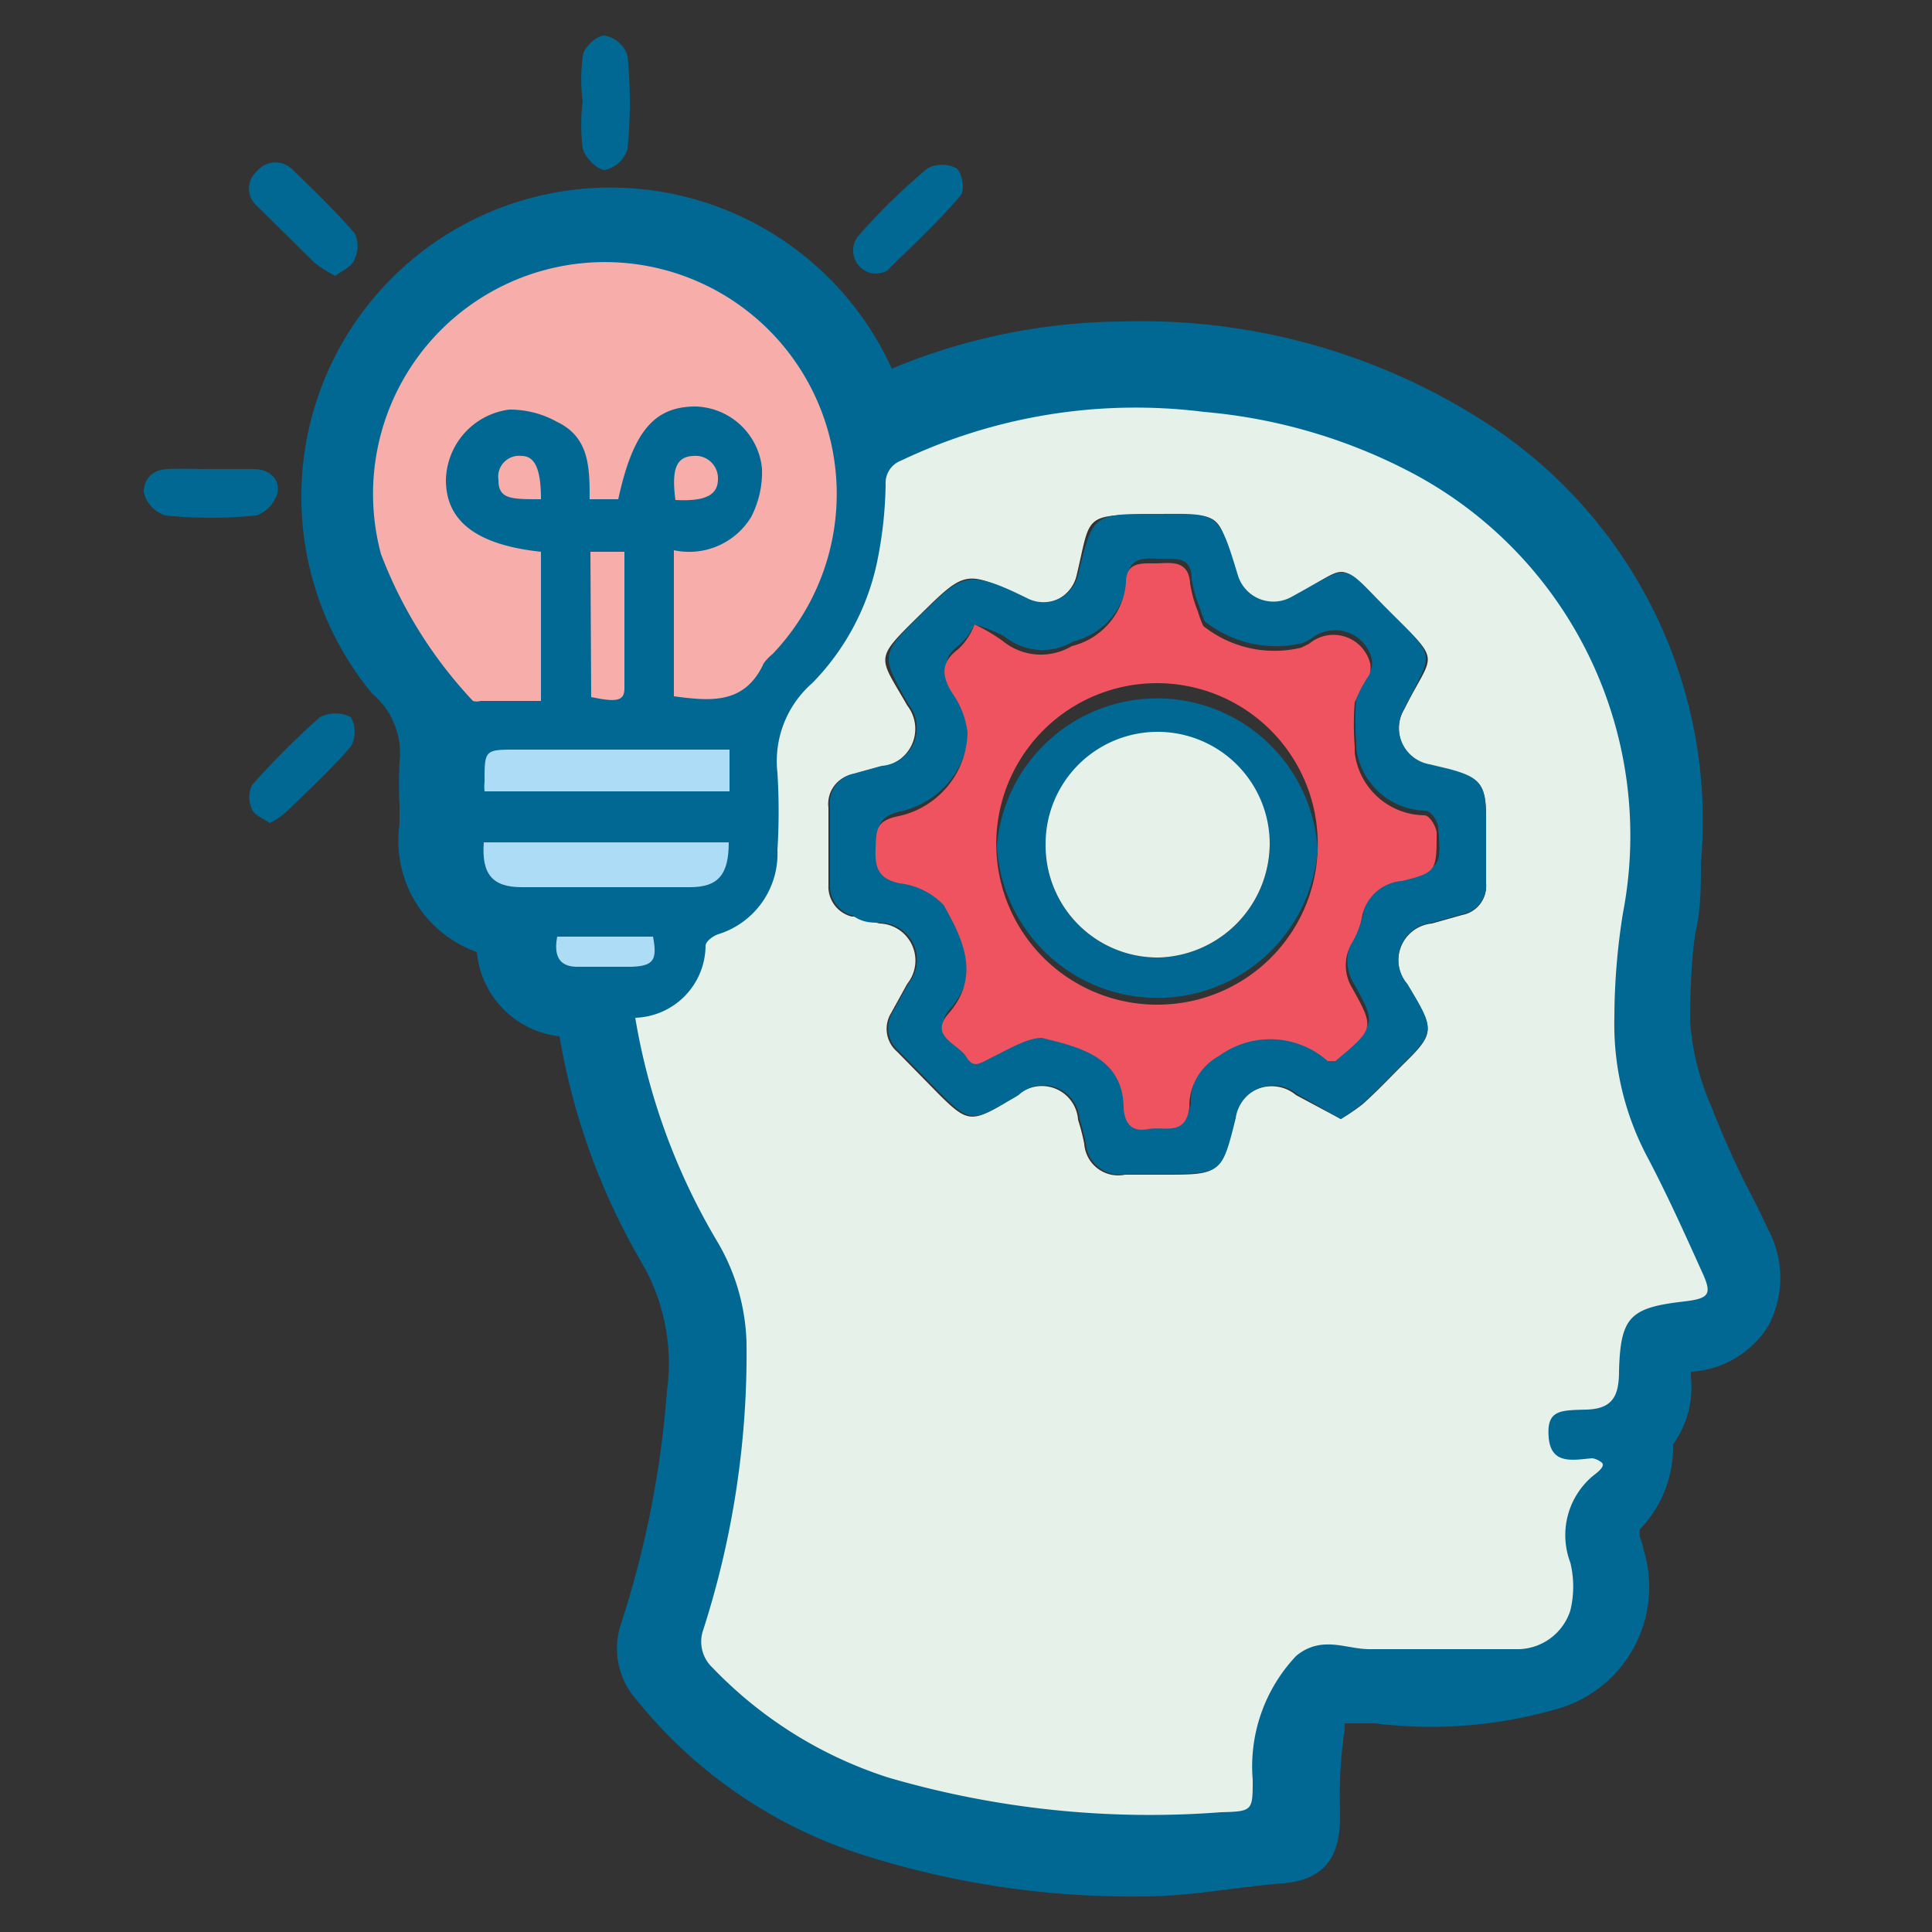 <svg id="Layer_1" data-name="Layer 1" xmlns="http://www.w3.org/2000/svg" viewBox="0 0 25 25"><rect x="0" y="0" width="25" height="25" fill="#333333" stroke="none"/><defs><style>.cls-1{fill:#006892;}.cls-2{fill:#e6f1ea;}.cls-3{fill:#f7aeab;}.cls-4{fill:#addcf6;}.cls-5{fill:#ef535f;}</style></defs><title>Inonite _export_25px</title><path class="cls-1" d="M14.77,24.54A11.45,11.45,0,0,1,11.16,24a6.16,6.16,0,0,1-2.92-2,1,1,0,0,1-.2-1,12.79,12.79,0,0,0,.59-3,2.59,2.59,0,0,0-.32-1.65,8.67,8.67,0,0,1-1.07-2.94,1.21,1.21,0,0,1-1.07-1.09,1.53,1.53,0,0,1-1-1.66c0-.08,0-.15,0-.23a5.51,5.51,0,0,1,0-.57,1,1,0,0,0-.35-.88,4,4,0,1,1,6.72-4.21,7.92,7.92,0,0,1,3-.61h0a8.21,8.21,0,0,1,4.61,1.26,6.13,6.13,0,0,1,2.86,5.75c0,.28,0,.57-.06.85s-.08.81-.08,1.2a3.36,3.36,0,0,0,.28,1.11,11.25,11.25,0,0,0,.51,1.13c.08.15.15.3.22.45a1.32,1.32,0,0,1,0,1.25,1.26,1.26,0,0,1-1,.59v.07a1.26,1.26,0,0,1-.23.87,1.54,1.54,0,0,1-.43,1.1v0a.44.44,0,0,0,0,.1.84.84,0,0,1,.05.17,1.64,1.64,0,0,1-1.18,2.07,5.85,5.85,0,0,1-2.3.17H17.8l-.18,0H17.4a.64.64,0,0,0,0,.07,5.94,5.94,0,0,0-.06,1.05v.08c0,.4-.1.82-.74.87S15.42,24.54,14.77,24.54ZM9.49,21.3l0,0a5,5,0,0,0,2.09,1.31,11.76,11.76,0,0,0,4.22.42h0a2.51,2.51,0,0,1,.69-1.89,1,1,0,0,1,.64-.27,1.51,1.51,0,0,1,.39,0l.2,0h.17c.58,0,1.17,0,1.74,0a.3.3,0,0,0,.29-.2.84.84,0,0,0,0-.41A1.51,1.51,0,0,1,20,19.21a.68.68,0,0,1-.36-.58.71.71,0,0,1,.16-.54,1,1,0,0,1,.72-.26h0s0,0,0-.09c0-.85.25-1.16,1-1.28l-.07-.14c-.18-.4-.37-.81-.57-1.2a4,4,0,0,1-.46-1.95,9.59,9.59,0,0,1,.12-1.42,4.89,4.89,0,0,0-2.51-5.23,6.63,6.63,0,0,0-2.57-.77,6.74,6.74,0,0,0-3.67.58,5.5,5.5,0,0,1-.12,1,3.56,3.56,0,0,1-.95,1.76,1,1,0,0,0-.33.85c0,.27,0,.54,0,.8V11a1.49,1.49,0,0,1-1,1.45,1.23,1.23,0,0,1-.83,1,7.84,7.84,0,0,0,1,2.46,3.1,3.1,0,0,1,.43,1.48,12.35,12.35,0,0,1-.57,3.84A.18.18,0,0,0,9.49,21.3Zm-.67-9.41v0l0,0ZM6,9.42v0l0,0Zm.39-.75h.19V7.49c-1-.22-1.19-.81-1.19-1.3a1.34,1.34,0,0,1,1.2-1.32,1.68,1.68,0,0,1,.84.22,1.2,1.2,0,0,1,.47.48A1.15,1.15,0,0,1,9,4.85H9A1.28,1.28,0,0,1,10.28,6a1.56,1.56,0,0,1-.18.85,1.18,1.18,0,0,1-1,.64V8.64a.32.32,0,0,0,.37-.21.76.76,0,0,1,.18-.23l0,0a2.6,2.6,0,0,0-3-4.12A2.64,2.64,0,0,0,5.32,7,3.08,3.08,0,0,0,6,8.24C6.14,8.38,6.26,8.52,6.37,8.67ZM9,6.05Z"/><path class="cls-1" d="M4.34,3.57a1.59,1.59,0,0,1-.27-.17l-.74-.73a.3.3,0,0,1,0-.46.31.31,0,0,1,.47,0c.27.26.54.52.79.81a.38.38,0,0,1,0,.33C4.56,3.45,4.43,3.5,4.34,3.57Z"/><path class="cls-1" d="M2.74,6.07c.19,0,.37,0,.55,0s.34.12.3.31a.44.44,0,0,1-.27.29,5.82,5.82,0,0,1-1.18,0,.42.42,0,0,1-.28-.3c0-.18.12-.29.3-.3S2.55,6.07,2.74,6.07Z"/><path class="cls-1" d="M11.36,3.54a.3.3,0,0,1-.26-.48A8.12,8.12,0,0,1,12,2.18a.4.4,0,0,1,.38,0c.07.06.11.29.05.35-.28.33-.6.63-.91.93C11.47,3.53,11.4,3.53,11.36,3.54Z"/><path class="cls-1" d="M3.49,10.65c-.08-.06-.2-.1-.23-.18a.37.37,0,0,1,0-.31,10.44,10.44,0,0,1,.88-.88.44.44,0,0,1,.4,0,.39.39,0,0,1,0,.38c-.26.3-.55.57-.83.84A.9.9,0,0,1,3.49,10.65Z"/><path class="cls-1" d="M7.54,1.31a2.17,2.17,0,0,1,0-.57c0-.12.18-.28.28-.28a.38.38,0,0,1,.3.26,6.12,6.12,0,0,1,0,1.21.4.4,0,0,1-.29.27c-.1,0-.26-.16-.29-.28A2.47,2.47,0,0,1,7.54,1.31Z"/><path class="cls-2" d="M8.22,13.17a.94.94,0,0,0,.91-.93c0-.06.1-.13.16-.15A1.09,1.09,0,0,0,10.06,11a8.17,8.17,0,0,0,0-1,1.34,1.34,0,0,1,.45-1.16,3.17,3.17,0,0,0,.84-1.57,5.34,5.34,0,0,0,.11-1,.31.31,0,0,1,.2-.31,7.06,7.06,0,0,1,3.92-.63,7.07,7.07,0,0,1,2.73.81A5.31,5.31,0,0,1,21,11.82a8.68,8.68,0,0,0-.11,1.35,3.66,3.66,0,0,0,.41,1.77c.26.49.49,1,.72,1.51.14.3.1.35-.22.39-.71.08-.83.2-.85.9,0,.32-.08.49-.42.5s-.52,0-.49.36.32.29.56.27c0,0,.05,0,.12.05s-.06.14-.11.18a1,1,0,0,0-.29,1.12,1.31,1.31,0,0,1,0,.62.72.72,0,0,1-.66.5c-.65,0-1.29,0-1.94,0-.19,0-.38-.07-.57-.06a.61.61,0,0,0-.38.15,2.08,2.08,0,0,0-.56,1.6c0,.4,0,.41-.41.42A12.07,12.07,0,0,1,11.49,23a5.46,5.46,0,0,1-2.27-1.42.46.46,0,0,1-.12-.49,11.68,11.68,0,0,0,.56-3.71,2.71,2.71,0,0,0-.37-1.3A8.35,8.35,0,0,1,8.22,13.17Zm9.13,1.31a2.67,2.67,0,0,0,.28-.19c.18-.16.35-.34.52-.51.41-.4.41-.45.12-.94l-.06-.1a.48.48,0,0,1,.32-.79l.39-.11a.38.38,0,0,0,.31-.4v-.87c0-.41-.07-.5-.48-.61L18.5,9.9a.48.48,0,0,1-.33-.72c.37-.75.51-.58-.2-1.27s-.46-.61-1.27-.17A.48.48,0,0,1,16,7.46c-.26-.86-.14-.8-1.07-.8s-.81,0-1,.79a.46.46,0,0,1-.66.3c-.77-.38-.77-.38-1.37.21s-.53.52-.16,1.17a.49.49,0,0,1-.35.79l-.36.1a.39.39,0,0,0-.31.43q0,.5,0,1a.4.4,0,0,0,.3.41c.12,0,.24.06.36.09a.48.48,0,0,1,.36.78l-.21.38a.39.39,0,0,0,.08.5l.53.54c.38.38.43.38.9.1l.12-.07a.47.47,0,0,1,.79.31,2.81,2.81,0,0,1,.08.31.44.44,0,0,0,.53.4h.49c.74,0,.74,0,.92-.72a.49.49,0,0,1,.8-.31Z"/><path class="cls-3" d="M7,7.14V9.07H6.22a.18.18,0,0,1-.1,0,5.76,5.76,0,0,1-1.19-1.9A3,3,0,1,1,10,8.46s-.11.09-.13.15c-.25.51-.69.46-1.15.4V7.12a.94.94,0,0,0,1-.43,1.26,1.26,0,0,0,.14-.63A.89.89,0,0,0,9,5.26c-.54,0-.81.33-1,1.2H7.63c0-.4,0-.8-.42-1a1.25,1.25,0,0,0-.62-.16.94.94,0,0,0-.82.91C5.77,6.74,6.16,7.05,7,7.14Z"/><path class="cls-4" d="M9.44,9.7v.54H6.27a.53.53,0,0,1,0-.12c0-.41,0-.42.39-.42Z"/><path class="cls-4" d="M9.43,10.9c0,.41-.13.58-.5.58H6.75c-.38,0-.52-.17-.49-.58Z"/><path class="cls-3" d="M7.64,7.14h.44c0,.6,0,1.18,0,1.77,0,.16-.1.18-.43.11Z"/><path class="cls-4" d="M7.21,12.12H8.45c.06.31,0,.38-.28.39H7.5C7.25,12.52,7.16,12.39,7.21,12.12Z"/><path class="cls-3" d="M7,6.46c-.39,0-.55,0-.55-.25a.27.27,0,0,1,.3-.31C6.93,5.9,7,6.09,7,6.46Z"/><path class="cls-3" d="M8.74,6.47c-.05-.38,0-.56.23-.57a.29.29,0,0,1,.32.3C9.29,6.41,9.12,6.49,8.74,6.47Z"/><path class="cls-1" d="M17.35,14.48l-.56-.32a.49.49,0,0,0-.8.31c-.18.72-.18.72-.92.72h-.49a.44.44,0,0,1-.53-.4,2.81,2.81,0,0,0-.08-.31.47.47,0,0,0-.79-.31l-.12.07c-.47.28-.52.28-.9-.1l-.53-.54a.39.39,0,0,1-.08-.5l.21-.38a.48.48,0,0,0-.36-.78c-.12,0-.24,0-.36-.09a.4.4,0,0,1-.3-.41q0-.49,0-1a.39.39,0,0,1,.31-.43l.36-.1a.49.49,0,0,0,.35-.79c-.37-.65-.37-.65.16-1.17s.6-.59,1.37-.21a.46.46,0,0,0,.66-.3c.19-.79.19-.79,1-.79s.81-.06,1.07.8a.48.48,0,0,0,.68.28c.81-.44.63-.47,1.27.17s.57.52.2,1.27a.48.48,0,0,0,.33.72l.25.06c.41.11.47.2.48.61v.87a.38.38,0,0,1-.31.4l-.39.11a.48.48,0,0,0-.32.79l.06.1c.29.49.29.54-.12.94-.17.17-.34.35-.52.51A2.67,2.67,0,0,1,17.35,14.48Zm-4.74-6.4a.83.83,0,0,1-.19.26c-.23.17-.22.35-.07.58a1.1,1.1,0,0,1,.19.5,1.13,1.13,0,0,1-.89,1.08c-.27.06-.3.19-.3.42s0,.39.31.45a.94.94,0,0,1,.57.28c.23.44.5.91.06,1.41-.25.29.13.38.23.55s.22.09.36,0,.44-.28.62-.24c.49.12,1,.25,1.06.92,0,.2.11.29.32.26s.48.1.53-.28a.74.74,0,0,1,.39-.67,1.12,1.12,0,0,1,1.4.07l.1,0c.5-.42.51-.42.22-.94a.57.57,0,0,1,0-.6,1.11,1.11,0,0,0,.12-.3.57.57,0,0,1,.52-.49c.49-.11.49-.13.45-.63,0-.08-.09-.21-.16-.22a.92.92,0,0,1-.9-.81s0-.05,0-.08a3.58,3.58,0,0,1,0-.57,1.78,1.78,0,0,1,.19-.36.28.28,0,0,0,0-.18.49.49,0,0,0-.78-.22l-.1.05a1.48,1.48,0,0,1-1.27-.28,1.46,1.46,0,0,1-.07-.19,1.61,1.61,0,0,1-.1-.36c0-.32-.25-.25-.45-.26s-.36,0-.38.25a.92.92,0,0,1-.7.82.78.78,0,0,1-.9-.07A2.29,2.29,0,0,0,12.61,8.08Z"/><path class="cls-5" d="M12.61,8.08a2.29,2.29,0,0,1,.36.21.78.78,0,0,0,.9.07.92.92,0,0,0,.7-.82c0-.27.2-.25.38-.25s.43-.06.45.26a1.61,1.61,0,0,0,.1.36,1.46,1.46,0,0,0,.07.19,1.48,1.48,0,0,0,1.27.28l.1-.05a.49.49,0,0,1,.78.22.28.28,0,0,1,0,.18,1.78,1.78,0,0,0-.19.36,3.58,3.58,0,0,0,0,.57s0,.05,0,.08a.92.92,0,0,0,.9.81c.07,0,.15.14.16.22,0,.5,0,.52-.45.63a.57.57,0,0,0-.52.49,1.11,1.11,0,0,1-.12.3.57.57,0,0,0,0,.6c.29.52.28.52-.22.94l-.1,0a1.12,1.12,0,0,0-1.4-.07.74.74,0,0,0-.39.67c-.05.38-.32.24-.53.28s-.3-.06-.32-.26c0-.67-.57-.8-1.06-.92-.18,0-.42.14-.62.24s-.26.16-.36,0-.48-.26-.23-.55c.44-.5.17-1-.06-1.41a.94.94,0,0,0-.57-.28c-.28-.06-.32-.21-.31-.45s0-.36.3-.42a1.13,1.13,0,0,0,.89-1.08,1.1,1.1,0,0,0-.19-.5c-.15-.23-.16-.41.07-.58A.83.83,0,0,0,12.61,8.08ZM17.05,11A2.08,2.08,0,1,0,15,13,2.07,2.07,0,0,0,17.05,11Z"/><path class="cls-1" d="M17.05,11a2.08,2.08,0,0,1-4.15-.05,2.08,2.08,0,0,1,4.15.05Zm-3.52,0A1.45,1.45,0,0,0,15,12.39,1.48,1.48,0,0,0,16.43,11a1.45,1.45,0,0,0-2.9,0Z"/><path class="cls-2" d="M13.53,10.92a1.45,1.45,0,0,1,2.9,0A1.48,1.48,0,0,1,15,12.39,1.45,1.45,0,0,1,13.53,10.92Z"/></svg>